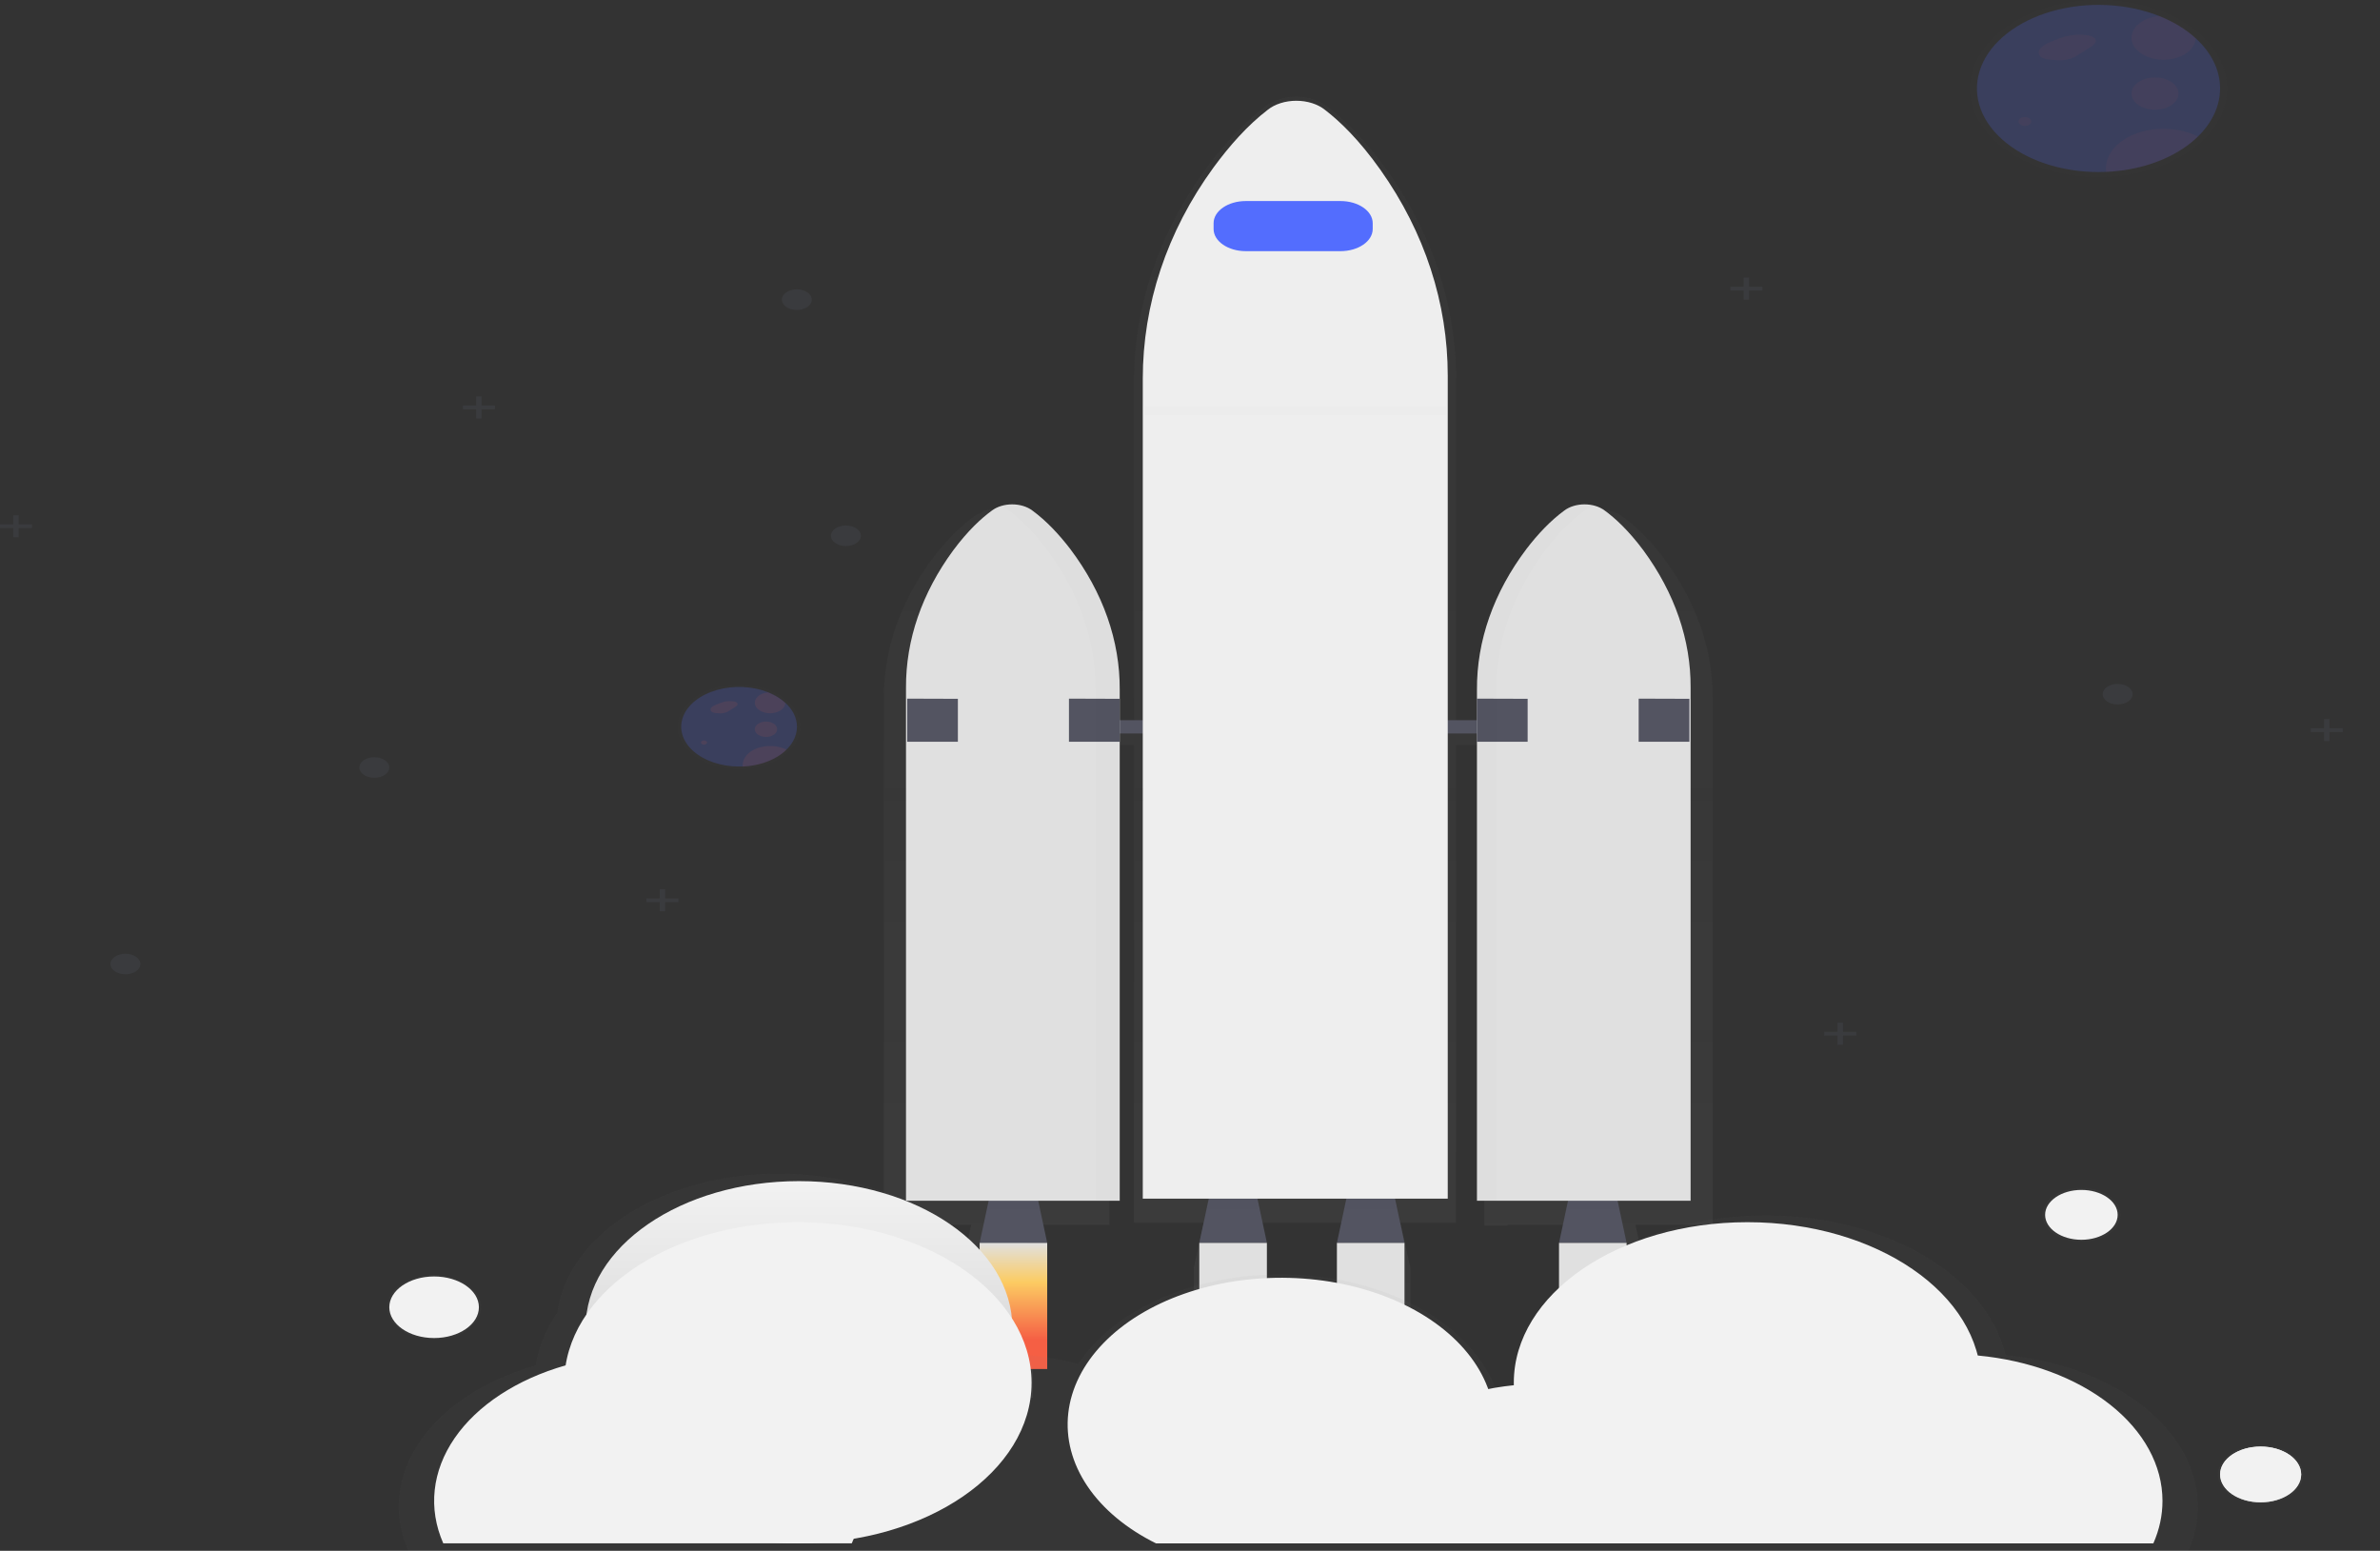 <svg width="792" height="516" viewBox="0 0 792 516" fill="none" xmlns="http://www.w3.org/2000/svg">
<rect x="0" y="0" width="792" height="516" fill="#333333" stroke="none"/>
<g opacity="0.7">
<path opacity="0.7" d="M569.943 232.26C570.022 215.934 564.334 199.839 553.369 185.356C548.163 178.555 543.415 174.327 539.72 171.734C538.327 170.719 536.507 170.027 534.514 169.757C532.522 169.487 530.456 169.651 528.606 170.227C527.127 170.585 525.791 171.177 524.706 171.955C519.763 175.473 515.298 180.123 511.398 185.075C499.862 199.896 493.875 216.457 493.976 233.265V243.356H484.558V126.097C484.558 101.519 476.553 77.27 460.876 55.742C453.447 45.55 446.671 39.218 441.455 35.325C440.192 34.335 438.635 33.542 436.89 32.999C435.145 32.456 433.251 32.175 431.335 32.175C429.42 32.175 427.526 32.456 425.781 32.999C424.035 33.542 422.479 34.335 421.215 35.325C414.157 40.598 407.79 47.567 402.223 54.978C385.737 76.949 377.362 101.881 377.362 127.189V243.356H369.222V232.783C369.323 215.974 363.335 199.413 351.799 184.592C347.9 179.647 343.434 174.997 338.491 171.473C337.069 170.443 335.206 169.75 333.174 169.495C331.141 169.24 329.043 169.435 327.182 170.052L327.523 170.18C326.329 170.542 325.25 171.061 324.345 171.707C320.689 174.3 315.941 178.528 310.696 185.329C299.73 199.812 294.043 215.907 294.122 232.233V407.545H323.175L320.006 421.958V465.049H343.756V421.958L340.587 407.545H369.222V247.892H377.362V406.828H400.566L397.232 421.952V465.049H420.991V421.958L417.657 406.835H448.923L445.589 421.958V465.049H469.349V421.958L466.014 406.835H484.538V247.892H493.956V407.787H501.59V407.545H526.831L523.663 421.958V465.049H547.422V421.958L544.254 407.545H569.943V232.26Z" fill="url(#paint0_linear)"/>
</g>
<path d="M348.484 413.556H325.992L330.009 394.788H344.468L348.484 413.556Z" fill="#535461"/>
<g opacity="0.1">
<path opacity="0.1" d="M328.888 402.239H345.589L344.468 396.992H330.009L328.888 402.239Z" fill="black"/>
</g>
<path d="M541.29 413.556H518.798L522.814 394.788H537.273L541.29 413.556Z" fill="#535461"/>
<g opacity="0.1">
<path opacity="0.1" d="M521.693 402.239H538.394L537.273 396.992H522.814L521.693 402.239Z" fill="black"/>
</g>
<path d="M421.596 413.556H399.094L403.111 394.788H417.579L421.596 413.556Z" fill="#535461"/>
<g opacity="0.1">
<path opacity="0.1" d="M401.989 402.239H418.7L417.579 396.992H403.111L401.989 402.239Z" fill="black"/>
</g>
<path d="M467.379 413.556H444.887L448.904 394.788H463.362L467.379 413.556Z" fill="#535461"/>
<g opacity="0.1">
<path opacity="0.1" d="M447.783 402.239H464.493L463.362 396.992H448.904L447.783 402.239Z" fill="black"/>
</g>
<path d="M509.155 239.637H348.484V244.053H509.155V239.637Z" fill="#535461"/>
<path d="M533.997 169.865C533.148 169.221 532.112 168.706 530.956 168.353C529.8 168.001 528.549 167.819 527.285 167.819C526.02 167.819 524.769 168.001 523.613 168.353C522.457 168.706 521.421 169.221 520.572 169.865C515.892 173.289 511.671 177.818 507.976 182.636C497.042 197.124 491.384 213.219 491.49 229.54V399.525H562.592V228.836C562.682 212.963 557.299 197.3 546.886 183.132C541.953 176.512 537.458 172.391 533.997 169.865Z" fill="#E0E0E0"/>
<path d="M330.107 169.865C330.956 169.221 331.992 168.706 333.148 168.353C334.304 168.001 335.555 167.819 336.819 167.819C338.084 167.819 339.335 168.001 340.491 168.353C341.647 168.706 342.683 169.221 343.532 169.865C348.211 173.289 352.433 177.818 356.128 182.636C367.062 197.124 372.72 213.219 372.614 229.54V399.525H301.492V228.836C301.403 212.963 306.785 197.3 317.198 183.132C322.122 176.512 326.616 172.391 330.107 169.865Z" fill="#E0E0E0"/>
<path d="M301.892 232.461L318.758 232.515V246.813H301.892V232.461Z" fill="#535461"/>
<path d="M355.719 232.461L372.585 232.515V246.813H355.719V232.461Z" fill="#535461"/>
<path d="M491.48 232.461L508.356 232.515V246.813H491.48V232.461Z" fill="#535461"/>
<path d="M545.306 232.461L562.183 232.515V246.813H545.306V232.461Z" fill="#535461"/>
<g opacity="0.1">
<path opacity="0.1" d="M356.099 182.415C352.414 177.597 348.182 173.068 343.503 169.644C342.18 168.64 340.416 167.961 338.48 167.711C336.543 167.46 334.541 167.652 332.778 168.257C333.794 168.605 334.712 169.075 335.488 169.644C340.168 173.068 344.39 177.597 348.085 182.415C359.019 196.903 364.676 212.998 364.571 229.319V399.29H372.605V229.339C372.709 213.01 367.044 196.908 356.099 182.415Z" fill="black"/>
</g>
<g opacity="0.1">
<path opacity="0.1" d="M514.371 182.884C518.057 178.066 522.288 173.537 526.968 170.113C527.844 169.465 528.902 168.945 530.078 168.585C528.34 168.062 526.407 167.928 524.552 168.202C522.697 168.476 521.015 169.145 519.743 170.113C515.064 173.537 510.842 178.066 507.147 182.884C496.213 197.372 490.556 213.467 490.661 229.787V399.759H497.895V229.814C497.78 213.485 503.434 197.38 514.371 182.884Z" fill="black"/>
</g>
<path d="M348.484 413.556H325.992V455.514H348.484V413.556Z" fill="url(#paint1_linear)"/>
<path d="M421.586 413.556H399.094V455.514H421.586V413.556Z" fill="url(#paint2_linear)"/>
<path d="M467.379 413.556H444.887V455.514H467.379V413.556Z" fill="url(#paint3_linear)"/>
<path d="M541.29 413.556H518.798V455.514H541.29V413.556Z" fill="url(#paint4_linear)"/>
<path d="M440.958 36.592C439.783 35.632 438.317 34.86 436.662 34.331C435.007 33.801 433.204 33.527 431.379 33.527C429.554 33.527 427.751 33.801 426.096 34.331C424.442 34.86 422.975 35.632 421.8 36.592C415.122 41.724 409.126 48.512 403.822 55.735C388.223 77.136 380.287 101.426 380.287 126.057V398.828H481.769V124.958C481.769 101.024 474.194 77.384 459.346 56.472C452.316 46.548 445.901 40.384 440.958 36.592Z" fill="#EEEEEE"/>
<path d="M446.077 66.891H414.576C408.653 66.891 403.852 70.191 403.852 74.262V76.198C403.852 80.269 408.653 83.569 414.576 83.569H446.077C451.999 83.569 456.801 80.269 456.801 76.198V74.262C456.801 70.191 451.999 66.891 446.077 66.891Z" fill="#536DFE"/>
<g opacity="0.7">
<path opacity="0.7" d="M667.438 450.931C664.108 437.132 653.334 424.702 637.263 416.118C621.193 407.535 601.007 403.429 580.728 404.618C560.449 405.807 541.566 412.205 527.844 422.536C514.123 432.866 506.569 446.371 506.689 460.359C506.689 460.634 506.689 460.902 506.689 461.176C503.696 461.488 500.733 461.924 497.817 462.483C494.082 452.261 485.815 443.09 474.161 436.24C462.507 429.39 448.043 425.199 432.77 424.249C417.497 423.299 402.173 425.636 388.918 430.936C375.664 436.236 365.135 444.238 358.79 453.833C352.25 452.099 345.381 451.02 338.394 450.63C337.28 446.282 335.411 442.041 332.827 437.999C331.614 425.246 323.45 413.275 309.962 404.476C296.475 395.676 278.656 390.695 260.061 390.526C241.466 390.357 223.462 395.012 209.641 403.563C195.819 412.114 187.197 423.932 185.493 436.659C181.665 442.231 179.22 448.203 178.259 454.329C161.335 459.168 147.628 468.153 139.795 479.542C131.961 490.931 130.558 503.914 135.859 515.973H728.216C731.304 508.939 732.136 501.529 730.655 494.252C729.175 486.976 725.417 480.007 719.64 473.825C713.863 467.643 706.205 462.395 697.193 458.442C688.181 454.49 678.03 451.928 667.438 450.931Z" fill="url(#paint5_linear)"/>
</g>
<path d="M265.877 490.598C305.093 490.598 336.883 468.75 336.883 441.798C336.883 414.847 305.093 392.999 265.877 392.999C226.662 392.999 194.872 414.847 194.872 441.798C194.872 468.75 226.662 490.598 265.877 490.598Z" fill="url(#paint6_linear)"/>
<path d="M265.526 513.534C308.468 513.534 343.278 489.609 343.278 460.097C343.278 430.585 308.468 406.661 265.526 406.661C222.585 406.661 187.775 430.585 187.775 460.097C187.775 489.609 222.585 513.534 265.526 513.534Z" fill="url(#paint7_linear)"/>
<path d="M581.506 513.534C624.447 513.534 659.258 489.609 659.258 460.097C659.258 430.585 624.447 406.661 581.506 406.661C538.565 406.661 503.754 430.585 503.754 460.097C503.754 489.609 538.565 513.534 581.506 513.534Z" fill="url(#paint8_linear)"/>
<path d="M577.597 513.534C616.812 513.534 648.602 491.686 648.602 464.734C648.602 437.783 616.812 415.935 577.597 415.935C538.382 415.935 506.591 437.783 506.591 464.734C506.591 491.686 538.382 513.534 577.597 513.534Z" fill="url(#paint9_linear)"/>
<path d="M497.359 474.008C497.37 481.725 494.714 489.333 489.608 496.207C484.503 503.08 477.094 509.021 467.993 513.541H384.704C374.846 508.644 366.982 502.089 361.867 494.505C356.751 486.92 354.556 478.56 355.49 470.225C356.423 461.89 360.456 453.86 367.201 446.903C373.945 439.946 383.176 434.296 394.009 430.495C404.842 426.693 416.914 424.866 429.068 425.191C441.223 425.515 453.052 427.978 463.424 432.345C473.796 436.713 482.362 442.837 488.302 450.132C494.242 457.427 497.357 465.648 497.349 474.008H497.359Z" fill="url(#paint10_linear)"/>
<path d="M585.416 509.145C585.416 510.606 585.321 512.051 585.133 513.481C585.14 513.5 585.14 513.521 585.133 513.541H443.688C443.493 512.094 443.395 510.626 443.395 509.152C443.383 497.475 449.47 486.182 460.549 477.328C471.628 468.475 486.963 462.648 503.764 460.908C507.275 460.545 510.821 460.362 514.371 460.359C516.185 460.359 517.988 460.406 519.773 460.493C532.499 461.162 544.729 464.174 555.177 469.213C565.624 474.253 573.904 481.133 579.147 489.131C579.439 489.573 579.722 490.022 579.985 490.471C583.571 496.388 585.416 502.735 585.416 509.145Z" fill="url(#paint11_linear)"/>
<path d="M719.617 499.383C719.625 504.177 718.6 508.946 716.575 513.534H580.668C577.382 506.03 576.757 498.095 578.845 490.391C578.962 489.969 579.079 489.54 579.215 489.124C582.636 478.214 591.394 468.439 604.028 461.427C616.663 454.415 632.411 450.591 648.651 450.59C650.883 450.59 653.077 450.657 655.251 450.804C656.226 450.858 657.201 450.938 658.176 451.025C675.194 452.617 690.797 458.393 702.093 467.284C713.39 476.175 719.616 487.579 719.617 499.383Z" fill="url(#paint12_linear)"/>
<path d="M283.436 513.541C283.67 513.032 283.875 512.522 284.08 512.007C287.312 503.698 287.294 494.95 284.028 486.648C280.762 478.345 274.363 470.783 265.48 464.726C256.596 458.669 245.542 454.331 233.436 452.152C221.331 449.974 208.602 450.031 196.539 452.318C193.715 452.851 190.943 453.509 188.242 454.288C171.981 458.938 158.811 467.572 151.285 478.515C143.759 489.459 142.413 501.934 147.509 513.521H283.436V513.541Z" fill="url(#paint13_linear)"/>
<g opacity="0.7">
<path opacity="0.7" d="M692.63 413.174C699.824 413.174 705.656 409.166 705.656 404.222C705.656 399.278 699.824 395.27 692.63 395.27C685.437 395.27 679.605 399.278 679.605 404.222C679.605 409.166 685.437 413.174 692.63 413.174Z" fill="url(#paint14_linear)"/>
</g>
<path d="M692.63 412.517C699.296 412.517 704.7 408.803 704.7 404.222C704.7 399.641 699.296 395.927 692.63 395.927C685.965 395.927 680.561 399.641 680.561 404.222C680.561 408.803 685.965 412.517 692.63 412.517Z" fill="url(#paint15_linear)"/>
<g opacity="0.7">
<path opacity="0.7" d="M752.278 500.361C760.123 500.361 766.483 495.99 766.483 490.598C766.483 485.206 760.123 480.835 752.278 480.835C744.432 480.835 738.073 485.206 738.073 490.598C738.073 495.99 744.432 500.361 752.278 500.361Z" fill="url(#paint16_linear)"/>
</g>
<path d="M752.278 499.872C759.73 499.872 765.771 495.72 765.771 490.599C765.771 485.477 759.73 481.325 752.278 481.325C744.826 481.325 738.784 485.477 738.784 490.599C738.784 495.72 744.826 499.872 752.278 499.872Z" fill="url(#paint17_linear)"/>
<g opacity="0.7">
<path opacity="0.7" d="M144.458 445.691C153.078 445.691 160.067 440.889 160.067 434.964C160.067 429.039 153.078 424.236 144.458 424.236C135.837 424.236 128.849 429.039 128.849 434.964C128.849 440.889 135.837 445.691 144.458 445.691Z" fill="url(#paint18_linear)"/>
</g>
<path d="M144.458 445.209C152.691 445.209 159.365 440.622 159.365 434.964C159.365 429.306 152.691 424.719 144.458 424.719C136.225 424.719 129.551 429.306 129.551 434.964C129.551 440.622 136.225 445.209 144.458 445.209Z" fill="url(#paint19_linear)"/>
<g opacity="0.4">
<path opacity="0.4" d="M732.496 11.704C729.036 8.562 724.701 5.925 719.744 3.945C714.056 1.699 707.694 0.381 701.148 0.093C694.602 -0.196 688.047 0.553 681.989 2.282C675.931 4.011 670.532 6.673 666.208 10.063C661.884 13.453 658.752 17.481 657.052 21.835C655.352 26.189 655.131 30.754 656.405 35.176C657.678 39.598 660.414 43.76 664.399 47.341C668.384 50.922 673.514 53.825 679.391 55.828C685.268 57.83 691.735 58.877 698.295 58.889C699.202 58.889 700.108 58.889 701.005 58.829C708.723 58.495 716.164 56.73 722.539 53.722C728.915 50.714 733.985 46.575 737.213 41.746C740.44 36.916 741.704 31.576 740.87 26.293C740.036 21.009 737.136 15.979 732.477 11.738L732.496 11.704Z" fill="url(#paint20_linear)"/>
</g>
<path opacity="0.2" d="M738.784 29.429C738.785 36.501 734.866 43.307 727.825 48.464C720.783 53.621 711.148 56.741 700.879 57.189C700.03 57.229 699.172 57.249 698.314 57.249C692.109 57.247 685.987 56.263 680.423 54.375C674.858 52.487 670 49.745 666.224 46.361C662.448 42.976 659.854 39.04 658.645 34.857C657.435 30.674 657.641 26.356 659.248 22.236C660.854 18.116 663.817 14.306 667.908 11.099C671.999 7.892 677.109 5.375 682.841 3.742C688.574 2.108 694.776 1.403 700.969 1.68C707.161 1.958 713.178 3.21 718.554 5.34C723.243 7.212 727.343 9.706 730.614 12.677C735.928 17.498 738.797 23.381 738.784 29.429Z" fill="#536DFE"/>
<path opacity="0.05" d="M688.351 11.786C686.26 12.406 684.242 13.136 682.316 13.971C681.029 14.461 679.925 15.149 679.089 15.981C678.68 16.398 678.456 16.887 678.442 17.39C678.428 17.893 678.625 18.387 679.011 18.815C679.985 19.74 681.935 19.887 683.564 19.947C685.06 20.166 686.614 20.107 688.066 19.778C689.519 19.448 690.818 18.859 691.831 18.071L695.312 15.9C696.521 15.15 697.846 14.111 697.32 13.053C696.92 12.242 695.594 11.847 694.395 11.713C691.404 11.308 688.3 11.683 685.689 12.764" fill="#F55F44"/>
<path opacity="0.05" d="M673.814 41.872C674.988 41.872 675.939 41.218 675.939 40.411C675.939 39.604 674.988 38.95 673.814 38.95C672.64 38.95 671.689 39.604 671.689 40.411C671.689 41.218 672.64 41.872 673.814 41.872Z" fill="#F55F44"/>
<path opacity="0.05" d="M717.131 36.505C721.444 36.505 724.94 34.102 724.94 31.137C724.94 28.173 721.444 25.77 717.131 25.77C712.818 25.77 709.322 28.173 709.322 31.137C709.322 34.102 712.818 36.505 717.131 36.505Z" fill="#F55F44"/>
<path opacity="0.05" d="M730.624 12.671C730.593 14.073 729.977 15.44 728.849 16.608C727.721 17.777 726.128 18.699 724.26 19.264C722.392 19.828 720.327 20.012 718.311 19.794C716.295 19.576 714.413 18.965 712.888 18.033C711.363 17.101 710.26 15.887 709.709 14.537C709.158 13.186 709.183 11.755 709.781 10.414C710.378 9.073 711.524 7.879 713.081 6.972C714.638 6.065 716.541 5.485 718.564 5.3C723.257 7.181 727.357 9.687 730.624 12.671Z" fill="#F55F44"/>
<path opacity="0.05" d="M731.404 45.45C727.923 48.855 723.371 51.677 718.087 53.709C712.803 55.742 706.922 56.931 700.879 57.189C700.83 56.807 700.801 56.419 700.801 56.03C700.802 53.588 701.79 51.195 703.654 49.117C705.519 47.039 708.187 45.358 711.36 44.261C714.533 43.163 718.088 42.694 721.627 42.904C725.166 43.114 728.551 43.995 731.404 45.45Z" fill="#F55F44"/>
<path opacity="0.25" d="M704.7 234.397C707.446 234.397 709.673 232.867 709.673 230.98C709.673 229.093 707.446 227.563 704.7 227.563C701.954 227.563 699.728 229.093 699.728 230.98C699.728 232.867 701.954 234.397 704.7 234.397Z" fill="#535461"/>
<path opacity="0.25" d="M41.737 324.184C44.483 324.184 46.71 322.654 46.71 320.767C46.71 318.88 44.483 317.35 41.737 317.35C38.991 317.35 36.765 318.88 36.765 320.767C36.765 322.654 38.991 324.184 41.737 324.184Z" fill="#535461"/>
<path opacity="0.25" d="M281.496 181.691C284.242 181.691 286.468 180.161 286.468 178.274C286.468 176.387 284.242 174.857 281.496 174.857C278.75 174.857 276.524 176.387 276.524 178.274C276.524 180.161 278.75 181.691 281.496 181.691Z" fill="#535461"/>
<path opacity="0.25" d="M265.166 103.121C267.912 103.121 270.138 101.591 270.138 99.704C270.138 97.816 267.912 96.286 265.166 96.286C262.42 96.286 260.193 97.816 260.193 99.704C260.193 101.591 262.42 103.121 265.166 103.121Z" fill="#535461"/>
<path opacity="0.25" d="M124.569 258.794C127.315 258.794 129.541 257.264 129.541 255.377C129.541 253.489 127.315 251.959 124.569 251.959C121.823 251.959 119.597 253.489 119.597 255.377C119.597 257.264 121.823 258.794 124.569 258.794Z" fill="#535461"/>
<path opacity="0.25" d="M586.478 95.422H582.052V92.38H580.248V95.422H575.822V96.662H580.248V99.704H582.052V96.662H586.478V95.422Z" fill="#535461"/>
<path opacity="0.25" d="M779.615 242.311H775.189V239.275H773.385V242.311H768.969V243.557H773.385V246.592H775.189V243.557H779.615V242.311Z" fill="#535461"/>
<path opacity="0.25" d="M617.716 343.328H613.299V340.292H611.496V343.328H607.069V344.574H611.496V347.609H613.299V344.574H617.716V343.328Z" fill="#535461"/>
<path opacity="0.25" d="M164.698 134.948H160.271V131.913H158.468V134.948H154.041V136.188H158.468V139.23H160.271V136.188H164.698V134.948Z" fill="#535461"/>
<path opacity="0.25" d="M10.656 174.481H6.23V171.446H4.426V174.481H0V175.721H4.426V178.763H6.23V175.721H10.656V174.481Z" fill="#535461"/>
<path opacity="0.25" d="M225.758 298.923H221.332V295.881H219.528V298.923H215.112V300.163H219.528V303.205H221.332V300.163H225.758V298.923Z" fill="#535461"/>
<path d="M752.278 499.872C759.73 499.872 765.771 495.72 765.771 490.599C765.771 485.477 759.73 481.325 752.278 481.325C744.826 481.325 738.784 485.477 738.784 490.599C738.784 495.72 744.826 499.872 752.278 499.872Z" fill="url(#paint21_linear)"/>
<g opacity="0.4">
<path opacity="0.4" d="M262.221 233.392C260.574 231.895 258.509 230.637 256.147 229.694C253.439 228.61 250.403 227.97 247.276 227.823C244.149 227.677 241.015 228.027 238.117 228.848C235.22 229.668 232.636 230.937 230.567 232.555C228.498 234.173 226.999 236.097 226.187 238.177C225.375 240.258 225.272 242.439 225.885 244.551C226.499 246.663 227.812 248.65 229.723 250.357C231.635 252.064 234.093 253.446 236.907 254.394C239.721 255.342 242.815 255.832 245.949 255.826C246.378 255.826 246.817 255.826 247.236 255.826C250.91 255.664 254.452 254.822 257.486 253.389C260.52 251.956 262.933 249.986 264.469 247.687C266.006 245.387 266.608 242.845 266.212 240.33C265.816 237.814 264.437 235.419 262.221 233.399V233.392Z" fill="url(#paint22_linear)"/>
</g>
<path opacity="0.2" d="M265.214 241.835C265.214 245.203 263.347 248.445 259.993 250.901C256.639 253.357 252.05 254.842 247.158 255.055C246.759 255.055 246.349 255.055 245.94 255.055C242.985 255.053 240.07 254.584 237.421 253.684C234.772 252.785 232.459 251.479 230.661 249.867C228.864 248.255 227.629 246.381 227.054 244.389C226.478 242.397 226.577 240.34 227.342 238.379C228.107 236.417 229.518 234.603 231.466 233.076C233.414 231.548 235.846 230.35 238.576 229.572C241.306 228.794 244.259 228.458 247.208 228.589C250.156 228.721 253.022 229.316 255.582 230.33C257.813 231.221 259.765 232.408 261.324 233.821C263.865 236.127 265.232 238.943 265.214 241.835Z" fill="#536DFE"/>
<path opacity="0.1" d="M241.192 233.432C240.179 233.725 239.201 234.073 238.267 234.471C237.655 234.701 237.128 235.024 236.726 235.416C236.541 235.616 236.442 235.848 236.442 236.086C236.442 236.323 236.541 236.556 236.726 236.756C237.01 236.947 237.35 237.094 237.724 237.186C238.097 237.279 238.495 237.315 238.891 237.292C239.598 237.391 240.33 237.361 241.014 237.205C241.699 237.049 242.311 236.771 242.791 236.401L244.448 235.369C245.023 235.007 245.657 234.518 245.423 234.029C245.292 233.844 245.094 233.685 244.849 233.568C244.603 233.45 244.317 233.378 244.019 233.359C242.595 233.167 241.118 233.346 239.876 233.861" fill="#F55F44"/>
<path opacity="0.1" d="M234.27 247.758C234.83 247.758 235.284 247.446 235.284 247.061C235.284 246.676 234.83 246.365 234.27 246.365C233.71 246.365 233.256 246.676 233.256 247.061C233.256 247.446 233.71 247.758 234.27 247.758Z" fill="#F55F44"/>
<path opacity="0.1" d="M254.899 245.205C256.956 245.205 258.624 244.059 258.624 242.646C258.624 241.232 256.956 240.086 254.899 240.086C252.843 240.086 251.175 241.232 251.175 242.646C251.175 244.059 252.843 245.205 254.899 245.205Z" fill="#F55F44"/>
<path opacity="0.1" d="M261.324 233.881C261.312 234.549 261.021 235.2 260.486 235.757C259.951 236.314 259.194 236.754 258.306 237.024C257.418 237.294 256.435 237.383 255.476 237.28C254.516 237.177 253.619 236.888 252.893 236.445C252.166 236.002 251.639 235.425 251.376 234.783C251.112 234.14 251.123 233.459 251.406 232.821C251.689 232.182 252.233 231.613 252.974 231.181C253.714 230.749 254.619 230.472 255.582 230.384C257.814 231.277 259.766 232.466 261.324 233.881Z" fill="#F55F44"/>
<path opacity="0.1" d="M261.705 249.467C260.047 251.089 257.88 252.434 255.364 253.403C252.848 254.371 250.047 254.938 247.168 255.062C247.168 254.881 247.168 254.693 247.168 254.506C247.163 253.338 247.632 252.191 248.522 251.196C249.413 250.201 250.69 249.397 252.209 248.873C253.729 248.35 255.431 248.128 257.124 248.233C258.817 248.338 260.434 248.765 261.792 249.467H261.705Z" fill="#F55F44"/>
<g opacity="0.1">
<path opacity="0.1" d="M481.223 135.384H380.804V138.064H481.223V135.384Z" fill="black"/>
</g>
<defs>
<linearGradient id="paint0_linear" x1="432.037" y1="465.049" x2="432.037" y2="32.196" gradientUnits="userSpaceOnUse">
<stop stop-color="#808080" stop-opacity="0.25"/>
<stop offset="0.54" stop-color="#808080" stop-opacity="0.12"/>
<stop offset="1" stop-color="#808080" stop-opacity="0.1"/>
</linearGradient>
<linearGradient id="paint1_linear" x1="337.234" y1="413.556" x2="337.234" y2="455.521" gradientUnits="userSpaceOnUse">
<stop stop-color="#E0E0E0"/>
<stop offset="0.31" stop-color="#FCCC63"/>
<stop offset="0.77" stop-color="#F55F44"/>
</linearGradient>
<linearGradient id="paint2_linear" x1="9865.75" y1="26310.4" x2="9865.75" y2="28938.3" gradientUnits="userSpaceOnUse">
<stop stop-color="#E0E0E0"/>
<stop offset="0.31" stop-color="#FCCC63"/>
<stop offset="0.77" stop-color="#F55F44"/>
</linearGradient>
<linearGradient id="paint3_linear" x1="10968" y1="26310.4" x2="10968" y2="28938.3" gradientUnits="userSpaceOnUse">
<stop stop-color="#E0E0E0"/>
<stop offset="0.31" stop-color="#FCCC63"/>
<stop offset="0.77" stop-color="#F55F44"/>
</linearGradient>
<linearGradient id="paint4_linear" x1="12747" y1="26310.4" x2="12747" y2="28938.3" gradientUnits="userSpaceOnUse">
<stop stop-color="#E0E0E0"/>
<stop offset="0.31" stop-color="#FCCC63"/>
<stop offset="0.77" stop-color="#F55F44"/>
</linearGradient>
<linearGradient id="paint5_linear" x1="347691" y1="105149" x2="347691" y2="81657" gradientUnits="userSpaceOnUse">
<stop stop-color="#808080" stop-opacity="0.25"/>
<stop offset="0.54" stop-color="#808080" stop-opacity="0.12"/>
<stop offset="1" stop-color="#808080" stop-opacity="0.1"/>
</linearGradient>
<linearGradient id="paint6_linear" x1="265.877" y1="392.999" x2="265.877" y2="490.598" gradientUnits="userSpaceOnUse">
<stop stop-color="#F2F2F2"/>
<stop offset="0.31" stop-color="#E6E6E6"/>
<stop offset="0.77" stop-color="#CCCCCC"/>
</linearGradient>
<linearGradient id="paint7_linear" x1="42539.2" y1="65269.1" x2="42539.2" y2="82315.3" gradientUnits="userSpaceOnUse">
<stop stop-color="#F2F2F2"/>
<stop offset="0.31" stop-color="#E6E6E6"/>
<stop offset="0.77" stop-color="#CCCCCC"/>
</linearGradient>
<linearGradient id="paint8_linear" x1="93254" y1="65269.1" x2="93254" y2="82315.3" gradientUnits="userSpaceOnUse">
<stop stop-color="#F2F2F2"/>
<stop offset="0.31" stop-color="#E6E6E6"/>
<stop offset="0.77" stop-color="#CCCCCC"/>
</linearGradient>
<linearGradient id="paint9_linear" x1="84639.4" y1="61001" x2="84639.4" y2="75217.3" gradientUnits="userSpaceOnUse">
<stop stop-color="#F2F2F2"/>
<stop offset="0.31" stop-color="#E6E6E6"/>
<stop offset="0.77" stop-color="#CCCCCC"/>
</linearGradient>
<linearGradient id="paint10_linear" x1="82010.8" y1="62255.4" x2="82010.8" y2="73907.5" gradientUnits="userSpaceOnUse">
<stop stop-color="#F2F2F2"/>
<stop offset="0.31" stop-color="#E6E6E6"/>
<stop offset="0.77" stop-color="#CCCCCC"/>
</linearGradient>
<linearGradient id="paint11_linear" x1="94891.1" y1="40452.1" x2="94891.1" y2="44674.3" gradientUnits="userSpaceOnUse">
<stop stop-color="#F2F2F2"/>
<stop offset="0.31" stop-color="#E6E6E6"/>
<stop offset="0.77" stop-color="#CCCCCC"/>
</linearGradient>
<linearGradient id="paint12_linear" x1="114544" y1="46866.6" x2="114544" y2="52780.8" gradientUnits="userSpaceOnUse">
<stop stop-color="#F2F2F2"/>
<stop offset="0.31" stop-color="#E6E6E6"/>
<stop offset="0.77" stop-color="#CCCCCC"/>
</linearGradient>
<linearGradient id="paint13_linear" x1="51046.4" y1="46893.7" x2="51046.4" y2="52811.4" gradientUnits="userSpaceOnUse">
<stop stop-color="#F2F2F2"/>
<stop offset="0.31" stop-color="#E6E6E6"/>
<stop offset="0.77" stop-color="#CCCCCC"/>
</linearGradient>
<linearGradient id="paint14_linear" x1="19186.6" y1="11435.3" x2="19186.6" y2="10956.9" gradientUnits="userSpaceOnUse">
<stop stop-color="#808080" stop-opacity="0.25"/>
<stop offset="0.54" stop-color="#808080" stop-opacity="0.12"/>
<stop offset="1" stop-color="#808080" stop-opacity="0.1"/>
</linearGradient>
<linearGradient id="paint15_linear" x1="17830.1" y1="10199.1" x2="17830.1" y2="10609.8" gradientUnits="userSpaceOnUse">
<stop stop-color="#F2F2F2"/>
<stop offset="0.31" stop-color="#E6E6E6"/>
<stop offset="0.77" stop-color="#CCCCCC"/>
</linearGradient>
<linearGradient id="paint16_linear" x1="22659.4" y1="15061.4" x2="22659.4" y2="14492.6" gradientUnits="userSpaceOnUse">
<stop stop-color="#808080" stop-opacity="0.25"/>
<stop offset="0.54" stop-color="#808080" stop-opacity="0.12"/>
<stop offset="1" stop-color="#808080" stop-opacity="0.1"/>
</linearGradient>
<linearGradient id="paint17_linear" x1="752.278" y1="481.325" x2="752.278" y2="499.872" gradientUnits="userSpaceOnUse">
<stop stop-color="#F2F2F2"/>
<stop offset="0.31" stop-color="#E0E0E0"/>
<stop offset="0.77" stop-color="#B3B3B3"/>
</linearGradient>
<linearGradient id="paint18_linear" x1="4754.38" y1="14695.3" x2="4754.38" y2="14008.3" gradientUnits="userSpaceOnUse">
<stop stop-color="#808080" stop-opacity="0.25"/>
<stop offset="0.54" stop-color="#808080" stop-opacity="0.12"/>
<stop offset="1" stop-color="#808080" stop-opacity="0.1"/>
</linearGradient>
<linearGradient id="paint19_linear" x1="4547.06" y1="13412.6" x2="4547.06" y2="14039.4" gradientUnits="userSpaceOnUse">
<stop stop-color="#F2F2F2"/>
<stop offset="0.31" stop-color="#E6E6E6"/>
<stop offset="0.77" stop-color="#CCCCCC"/>
</linearGradient>
<linearGradient id="paint20_linear" x1="73670.6" y1="8992.83" x2="73670.6" y2="3822.81" gradientUnits="userSpaceOnUse">
<stop stop-color="#808080" stop-opacity="0.25"/>
<stop offset="0.54" stop-color="#808080" stop-opacity="0.12"/>
<stop offset="1" stop-color="#808080" stop-opacity="0.1"/>
</linearGradient>
<linearGradient id="paint21_linear" x1="21561.8" y1="13804.4" x2="21561.8" y2="14317.8" gradientUnits="userSpaceOnUse">
<stop stop-color="#F2F2F2"/>
<stop offset="0.31" stop-color="#E6E6E6"/>
<stop offset="0.77" stop-color="#CCCCCC"/>
</linearGradient>
<linearGradient id="paint22_linear" x1="16139.3" y1="12753.5" x2="16139.3" y2="11580.5" gradientUnits="userSpaceOnUse">
<stop stop-color="#808080" stop-opacity="0.25"/>
<stop offset="0.54" stop-color="#808080" stop-opacity="0.12"/>
<stop offset="1" stop-color="#808080" stop-opacity="0.1"/>
</linearGradient>
</defs>
</svg>
